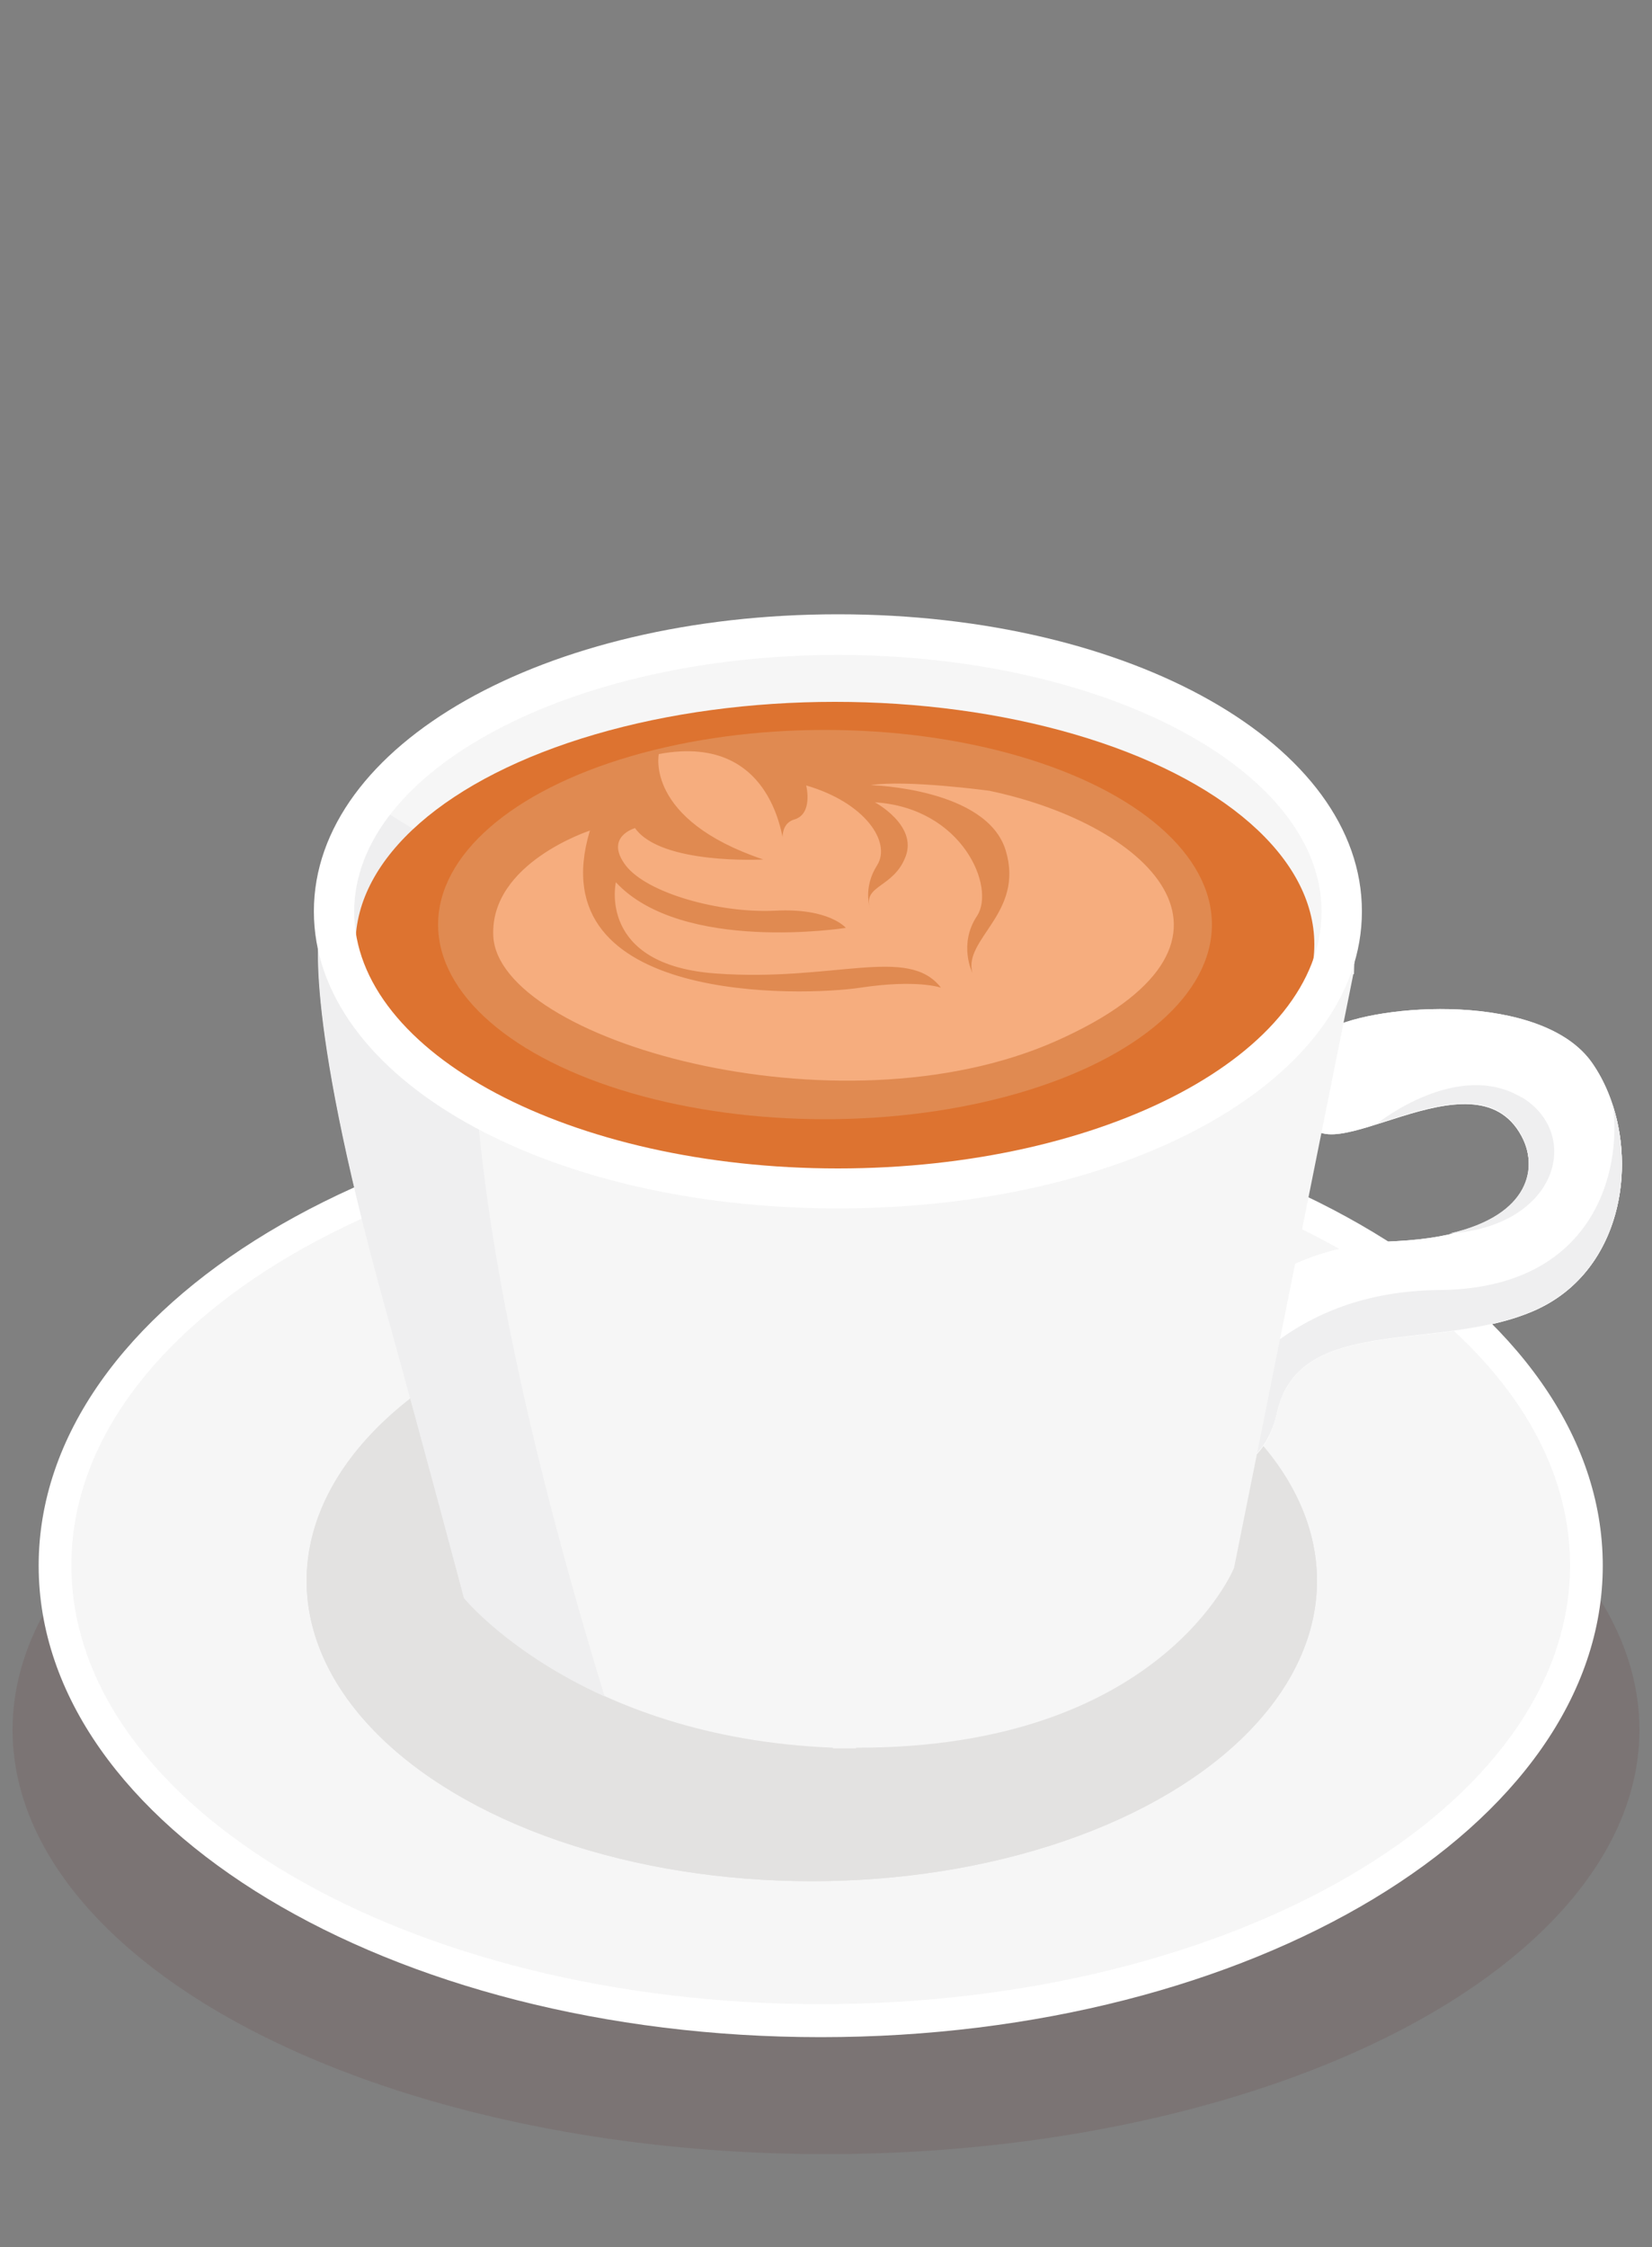 <?xml version="1.0" encoding="UTF-8"?>
<svg id="_圖層_1" data-name="圖層 1" xmlns="http://www.w3.org/2000/svg" viewBox="0 0 50 68">
  <rect x="0" y="0" width="50" height="68" fill="#808080" stroke="none"/>
  <defs>
    <style>
      .cls-1 {
        opacity: .5;
      }

      .cls-2 {
        fill: #dd7330;
      }

      .cls-2, .cls-3, .cls-4, .cls-5, .cls-6, .cls-7, .cls-8, .cls-9 {
        stroke-width: 0px;
      }

      .cls-3 {
        fill: #e3e2e1;
      }

      .cls-4 {
        fill: #f6ad7e;
      }

      .cls-5 {
        fill: #500f0f;
      }

      .cls-6 {
        fill: #e3a272;
      }

      .cls-7 {
        fill: #f6f6f6;
      }

      .cls-10 {
        opacity: .1;
      }

      .cls-8 {
        fill: #fff;
      }

      .cls-9 {
        fill: #efeff0;
      }
    </style>
  </defs>
  <g class="cls-10">
    <ellipse class="cls-5" cx="25" cy="52.35" rx="24.62" ry="12.84"/>
  </g>
  <g>
    <g>
      <g>
        <ellipse class="cls-7" cx="24.84" cy="47.38" rx="23.18" ry="13.78"/>
        <path class="cls-8" d="M24.84,61.65c-13.05,0-23.67-6.4-23.67-14.27s10.62-14.27,23.67-14.27,23.67,6.4,23.67,14.27-10.62,14.27-23.67,14.27ZM24.84,34.09c-12.51,0-22.68,5.96-22.68,13.28s10.18,13.28,22.68,13.28,22.68-5.96,22.68-13.28-10.18-13.28-22.68-13.28Z"/>
      </g>
      <g>
        <ellipse class="cls-3" cx="24.57" cy="47.84" rx="15.29" ry="9.09"/>
        <ellipse class="cls-3" cx="24.57" cy="47.84" rx="15.29" ry="9.09"/>
      </g>
    </g>
    <g>
      <g>
        <path class="cls-8" d="M39.59,33.79s-.75-1.91.66-2.66c1.42-.76,6.43-1.13,7.94,1.04,1.51,2.17,1.23,6.14-1.7,7.47-2.93,1.32-7.18.09-7.84,3.12-.66,3.02-4.44,1.89-3.4-.38,1.04-2.27,3.02-4.63,6.99-4.82,3.97-.19,4.42-2.05,3.81-3.18-1.45-2.7-6.08,1.31-6.46-.58Z"/>
        <path class="cls-9" d="M48.82,33.47c.26,1.95-.55,5.53-5.26,5.57-4.39.04-6.62,2.75-7.82,5.27.92.58,2.5.29,2.91-1.56.66-3.02,4.91-1.8,7.84-3.12,2.41-1.09,3.03-3.96,2.33-6.16Z"/>
        <path class="cls-9" d="M46.05,33.21c-1.93-1.16-4.34.77-4.34.77,0,0,0,.01-.01.02,1.54-.49,3.5-1.23,4.35.36.51.95.27,2.41-2.17,2.97,3.29-.23,4.01-3.02,2.17-4.13Z"/>
        <path class="cls-8" d="M39.59,33.79s-.75-1.91.66-2.66c1.42-.76,6.43-1.13,7.94,1.04,1.51,2.17,1.23,6.14-1.7,7.47-2.93,1.32-7.18.09-7.84,3.12-.66,3.02-4.44,1.89-3.4-.38,1.04-2.27,3.02-4.63,6.99-4.82,3.97-.19,4.42-2.05,3.81-3.18-1.45-2.7-6.08,1.31-6.46-.58Z"/>
        <path class="cls-9" d="M48.82,33.47c.26,1.95-.55,5.53-5.26,5.57-4.39.04-6.62,2.75-7.82,5.27.92.58,2.5.29,2.91-1.56.66-3.02,4.91-1.8,7.84-3.12,2.41-1.09,3.03-3.96,2.33-6.16Z"/>
        <path class="cls-9" d="M46.05,33.21c-1.93-1.16-4.34.77-4.34.77,0,0,0,.01-.01.02,1.54-.49,3.5-1.23,4.35.36.51.95.27,2.41-2.17,2.97,3.29-.23,4.01-3.02,2.17-4.13Z"/>
      </g>
      <g>
        <path class="cls-7" d="M40.98,29.48l.07-2.29c-3.16-8.61-13.46-8.11-15.48-7.92-2.02-.19-12.32-.68-15.48,7.92l-.4.89s-.58,2.25,1.94,11.36c1.24,4.46,2.42,8.92,2.42,8.92,0,0,3.43,4.22,11.16,4.53v.02c.12,0,.23,0,.35,0,.12,0,.23,0,.35,0v-.02c9.23.02,11.44-5.44,11.44-5.44l3.61-17.97Z"/>
        <path class="cls-7" d="M40.99,29.15l.05-1.96c-3.16-8.61-13.46-8.11-15.48-7.92-1.97-.18-11.77-.65-15.21,7.25,9.5,1.57,19.01,3.05,28.53,4.48.66-.66,1.37-1.27,2.1-1.84Z"/>
      </g>
      <path class="cls-9" d="M11.51,24.46c-.56.79-1.05,1.69-1.43,2.73l-.4.89s-.58,2.25,1.94,11.36c1.24,4.46,2.42,8.92,2.42,8.92,0,0,1.35,1.66,4.26,2.98-6.06-19.79-3.4-24.79-3.4-24.79l-3.4-2.08Z"/>
      <g>
        <g>
          <ellipse class="cls-2" cx="25.27" cy="28.58" rx="14.51" ry="7.34"/>
          <g>
            <g class="cls-1">
              <ellipse class="cls-6" cx="24.97" cy="27.98" rx="11.71" ry="5.89"/>
            </g>
            <path class="cls-4" d="M17.87,25.13s-3.04.98-2.94,3.19c.13,3.14,10.41,6.11,17.02,3.19,6.61-2.93,2.94-6.54-2.01-7.58,0,0-2.51-.34-3.59-.17,0,0,3.52.09,4.09,1.98s-1.29,2.67-1.01,3.7c0,0-.43-.86.14-1.72.57-.86-.43-3.27-3.09-3.44,0,0,1.29.69.93,1.64s-1.29.86-1.08,1.55c0,0-.22-.6.22-1.29.43-.69-.36-1.89-2.15-2.41,0,0,.22.86-.36,1.03-.57.17-.29,1.03-.29,1.03,0,0-.14-3.7-3.81-3.01,0,0-.43,1.98,3.16,3.19,0,0-3.09.17-3.88-.95,0,0-.93.26-.29,1.12.65.86,2.87,1.46,4.52,1.38,1.65-.09,2.15.52,2.15.52,0,0-4.95.78-6.96-1.38,0,0-.57,2.5,3.02,2.76,3.59.26,5.82-.86,6.82.43,0,0-.72-.26-2.44,0-1.72.26-9.76.52-8.19-4.74Z"/>
          </g>
        </g>
        <path class="cls-8" d="M25.36,36.57c-8.89,0-15.86-3.95-15.86-8.99s6.97-8.99,15.86-8.99,15.86,3.95,15.86,8.99-6.97,8.99-15.86,8.99ZM25.36,19.82c-8.07,0-14.64,3.48-14.64,7.77s6.57,7.77,14.64,7.77,14.64-3.48,14.64-7.77-6.57-7.77-14.64-7.77Z"/>
      </g>
    </g>
  </g>
</svg>
